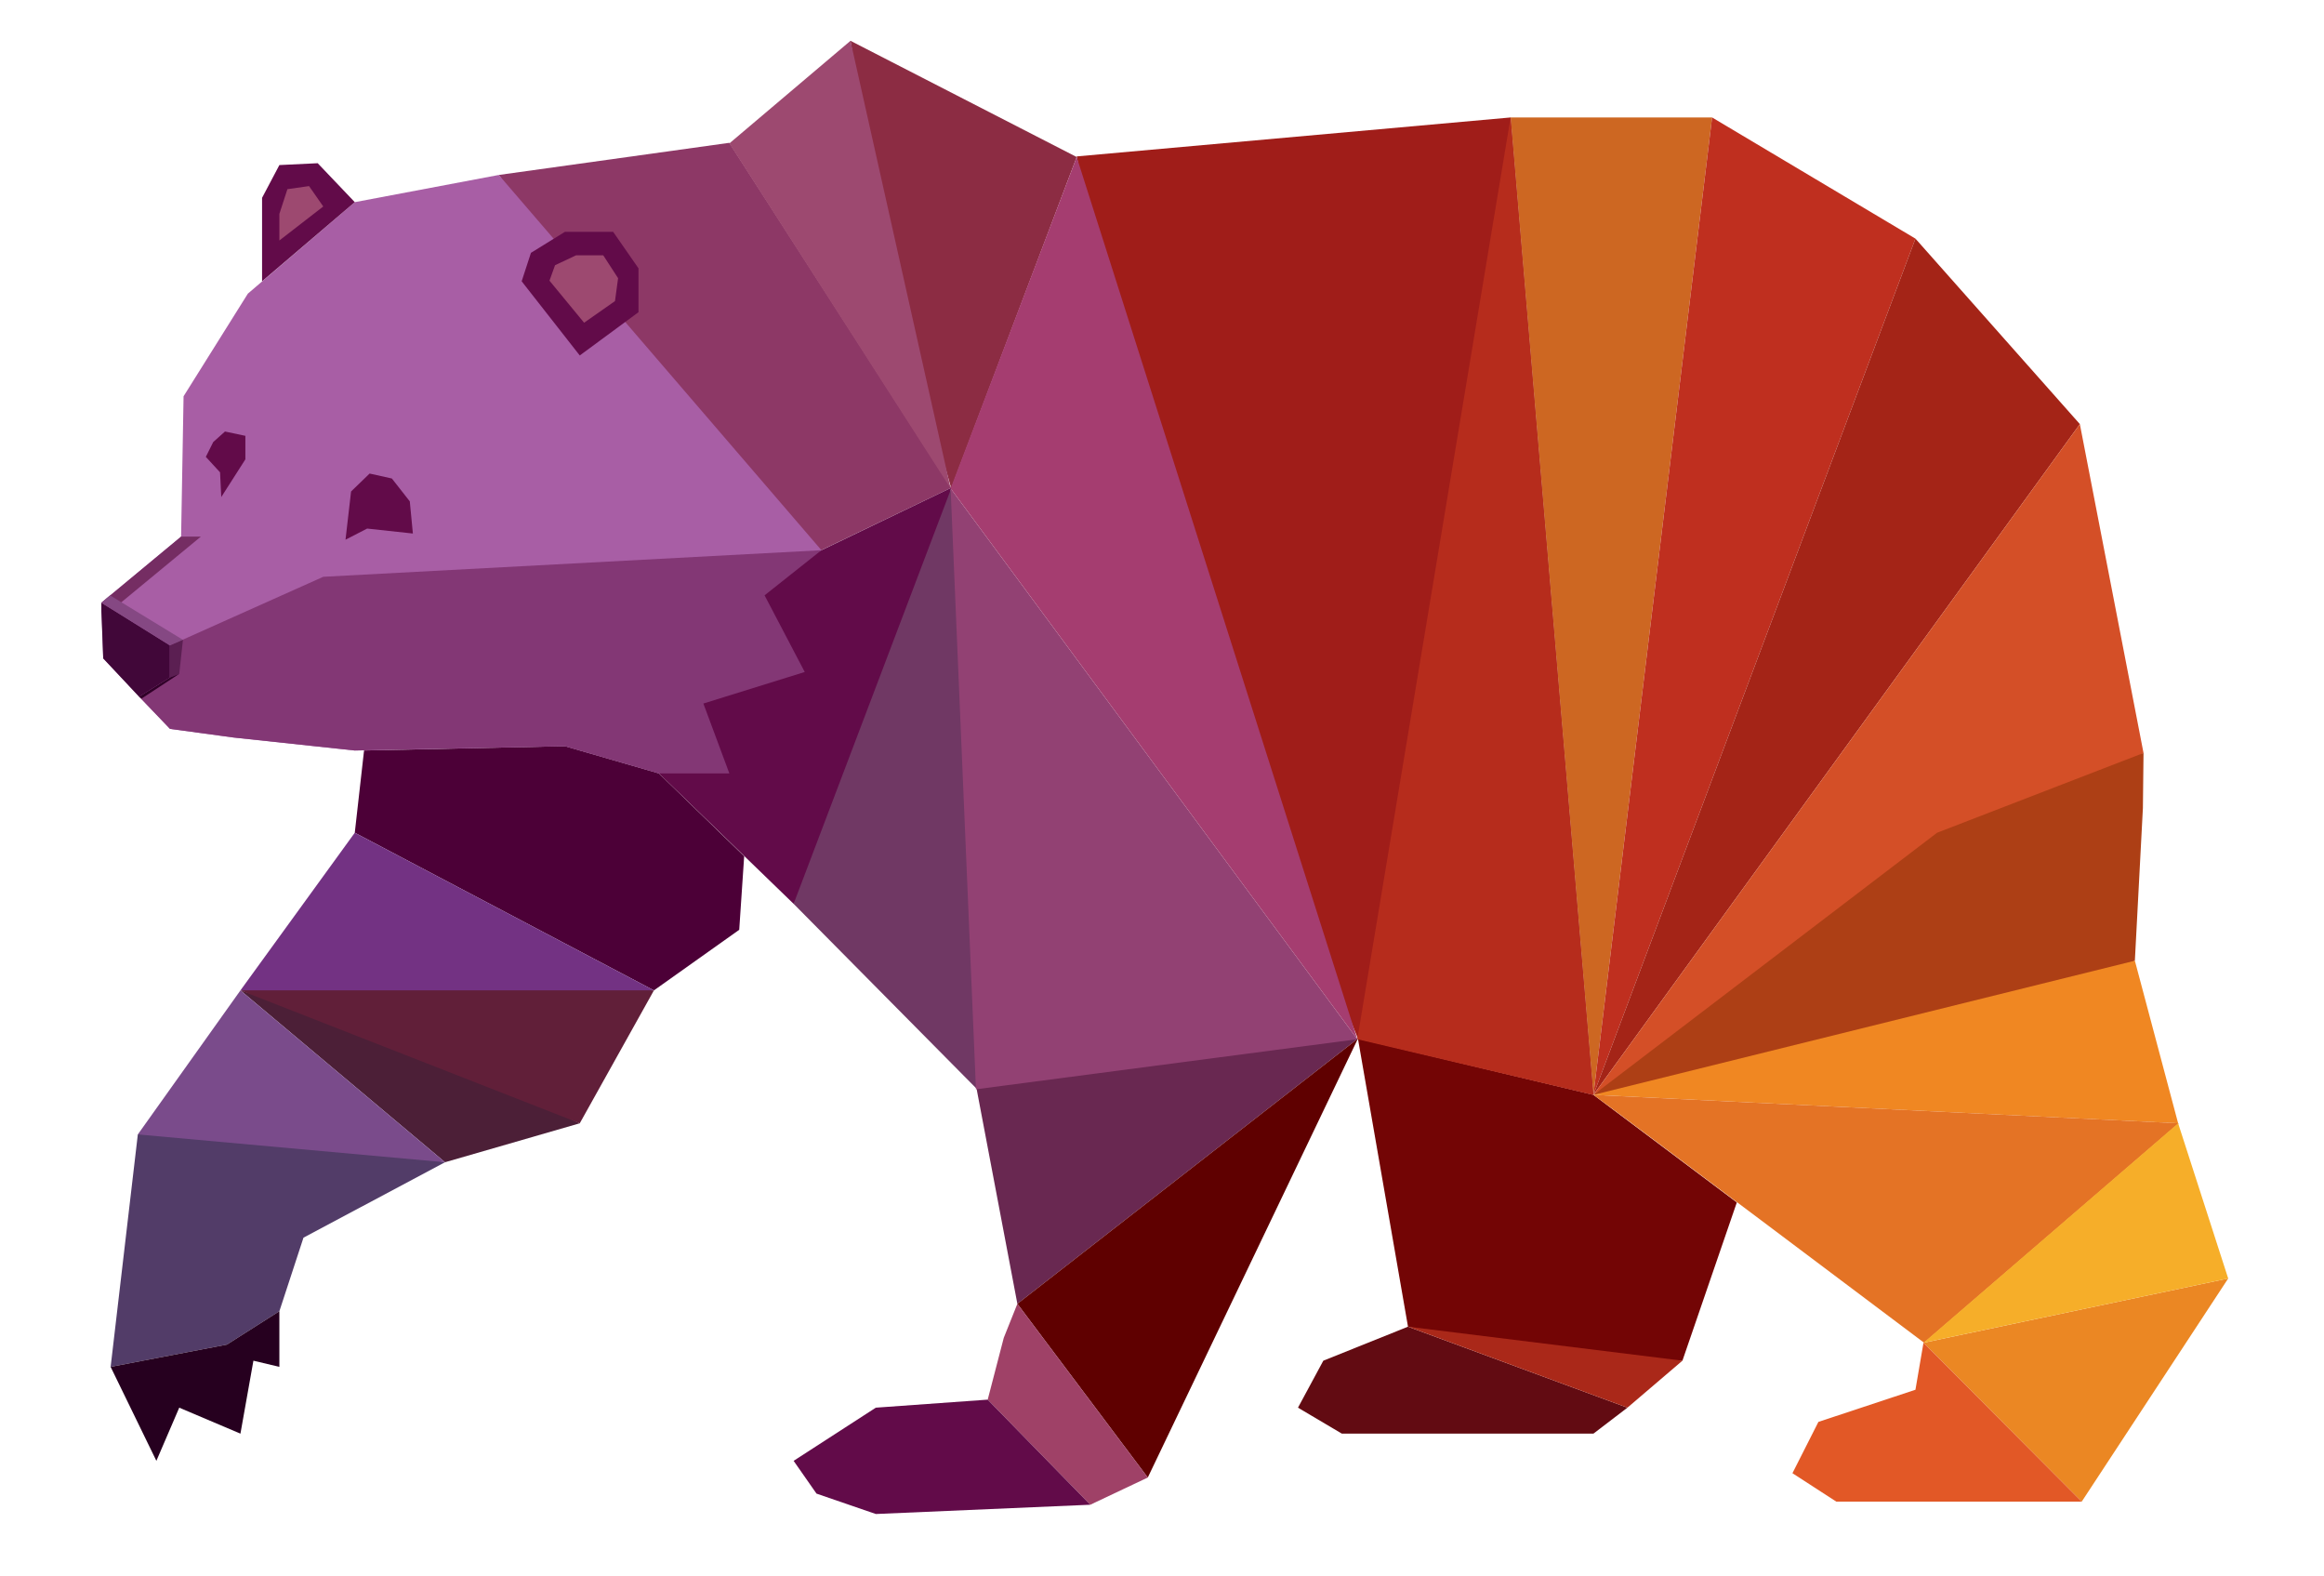<?xml version="1.0" encoding="utf-8"?>
<!-- Generator: Adobe Illustrator 18.0.0, SVG Export Plug-In . SVG Version: 6.00 Build 0)  -->
<!DOCTYPE svg PUBLIC "-//W3C//DTD SVG 1.1//EN" "http://www.w3.org/Graphics/SVG/1.1/DTD/svg11.dtd">
<svg version="1.1" id="Layer_1" xmlns="http://www.w3.org/2000/svg" xmlns:xlink="http://www.w3.org/1999/xlink" x="0px" y="0px"
	 viewBox="0 0 376 255" enable-background="new 0 0 376 255" xml:space="preserve">
<g>
	<polyline fill="#8C2C43" points="153.9,79 143.2,41.3 137.6,6.6 174.2,25.4 	"/>
	<polyline fill="#8D3866" points="153.9,78.9 118,23.1 80.7,28.3 126.2,92.2 153.9,78.9 	"/>
	<g>
		<polyline fill="#4C1F37" points="38.9,160.2 72,188 93.8,181.7 68.5,169.6 38.9,160.2 		"/>
		<polygon fill="#611F39" points="38.9,160.2 73.5,158.7 105.8,160.2 93.8,181.7 		"/>
		<polygon fill="#730505" points="219.7,168 227.8,214.6 250.3,220.1 272.2,220.1 281,194.5 257.8,177.1 		"/>
		<polygon fill="#523C68" points="22.3,183.5 17.9,221.1 36.7,217.5 45.2,212.1 49.1,200.2 72,188 42.4,181.7 		"/>
		<polyline fill="#A85EA5" points="132.9,89 106.6,125.1 91.4,120.7 57.4,121.4 37.8,119.3 27.5,117.9 16.7,106.5 16.4,97.5 
			29.3,86.8 29.7,64.1 40.1,47.5 57.4,32.7 80.7,28.3 132.9,89 		"/>
		<polygon fill="#620B49" points="42.4,45.5 42.4,32 45.2,26.7 51.4,26.4 57.4,32.7 		"/>
		<polygon fill="#4C0037" points="58.9,121.4 57.4,134.7 105.8,160.2 119.6,150.4 120.4,138.5 106.6,125.1 91.4,120.7 		"/>
		<polygon fill="#620B49" points="132.9,89 119.1,96.8 106.6,125.1 128.4,146.2 145,125.1 153.9,78.9 		"/>
		<polyline fill="#A01D19" points="219.7,168 185.7,83.9 174.2,25.3 244.4,19 257.8,177.1 219.7,168 		"/>
		<polyline fill="#703864" points="128.4,146.2 158,176.1 161.6,130.4 153.9,79 		"/>
		<polyline fill="#692851" points="219.7,168 183.6,166.2 158,176.1 164.6,210.9 		"/>
		<polyline fill="#5F0000" points="164.6,210.9 166.1,212.9 185.7,239 219.7,168 		"/>
		<polyline fill="#9F4167" points="162.4,216.4 159.8,226.4 176.4,243.4 185.7,239 164.6,210.9 		"/>
		<polygon fill="#620B49" points="141.7,227.7 159.8,226.4 176.4,243.4 141.7,244.9 132.1,241.6 128.4,236.3 		"/>
		<polygon fill="#CD6722" points="244.4,19 277,19 257.8,177.1 		"/>
		<polygon fill="#BF2F1F" points="277,19 309.9,38.6 257.8,177.1 		"/>
		<polygon fill="#A42417" points="309.9,38.6 336.5,68.6 257.8,177.1 		"/>
		<polygon fill="#D44F27" points="336.5,68.6 346.8,121.8 257.8,177.1 		"/>
		<polygon fill="#AD3F15" points="346.8,121.8 346.7,130.7 345.4,155.4 313.4,170.2 257.8,177.1 313.4,134.7 		"/>
		<polygon fill="#F08722" points="345.4,155.4 352.4,181.7 257.8,177.1 		"/>
		<path fill="#E47325" d="M257.8,177.1c1.1,0.7,53.5,40.1,53.5,40.1l41.2-35.5L257.8,177.1z"/>
		<polygon fill="#EB8723" points="311.2,217.2 336.8,242.9 360.5,206.8 		"/>
		<polygon fill="#F6AE29" points="352.4,181.7 360.5,206.8 311.2,217.2 		"/>
		<polygon fill="#E25826" points="309.9,224.8 294.2,230 290,238.3 297.1,242.9 336.8,242.9 311.2,217.2 		"/>
		<polygon fill="#620B12" points="214.1,220.1 227.8,214.6 263.3,227.7 257.8,231.9 217.1,231.9 210,227.7 		"/>
		<polygon fill="#AA2819" points="272.2,220.1 263.3,227.7 227.8,214.6 		"/>
		<polygon fill="#620B49" points="84.4,45.5 85.9,40.9 91.4,37.5 99.2,37.5 103.3,43.4 103.3,50.5 93.8,57.5 		"/>
		<polygon fill="#9D4970" points="88.9,45.4 89.8,42.9 93.2,41.3 97.6,41.3 100,45 99.5,48.7 94.5,52.2 		"/>
		<polygon fill="#9D4970" points="45.2,38.9 45.2,34.6 46.5,30.6 50,30.1 52.3,33.4 		"/>
		<polygon fill="#733283" points="57.4,134.7 38.9,160.2 105.8,160.2 		"/>
		<polygon fill="#7A4B8B" points="38.9,160.2 22.3,183.5 72,188 		"/>
		<polygon fill="#26001F" points="17.9,221.1 25.3,236.3 29,227.7 38.9,231.9 41,220.1 45.2,221.1 45.2,212.1 36.7,217.5 		"/>
		<polygon fill="#410739" points="16.4,97.5 18.2,98.6 27.5,104.4 27.5,109.6 22.5,112.7 16.7,106.5 16.4,98.9 		"/>
		<polygon fill="#620B49" points="56.8,79.5 59.8,76.6 63.4,77.4 66.3,81.1 66.8,86.3 59.4,85.5 55.9,87.3 		"/>
		<polygon fill="#620B49" points="34.5,71.5 36.4,69.8 39.7,70.5 39.7,74.3 35.8,80.4 35.6,76.4 33.3,73.9 		"/>
		<polygon fill="#752D63" points="16.4,97.5 29.3,86.8 32.5,86.8 18.2,98.6 		"/>
		<path fill="#A97C50" d="M155.4,82"/>
	</g>
	<polyline fill="#9D4970" points="153.8,79 137.6,6.6 118,23.2 153.8,79 	"/>
	<polyline fill="#924173" points="153.8,79 157.9,176.2 219.6,168.1 	"/>
	<polyline fill="#A53D70" points="219.6,168.1 192.4,82.6 174.2,25.4 153.8,79 219.6,168.1 	"/>
	<polygon fill="#B62C1C" points="219.6,168.1 244.4,19 257.8,177.1 	"/>
	<polygon fill="#833775" points="52.3,93.3 132.9,89 123.7,96.3 130.2,108.7 113.8,113.8 118,125.1 106.6,125.1 91.4,120.7 
		71.3,121.1 57.4,121.4 37.8,119.3 27.5,117.9 22.5,112.7 27.5,109.6 27.5,104.4 	"/>
	<polygon fill="#854883" points="29.6,103.5 27.5,104.4 16.4,97.5 17.8,96.3 	"/>
	<polygon fill="#5B1F52" points="29.6,103.5 29,109 27.5,109.6 27.5,104.4 	"/>
	<polygon fill="#300028" points="22.9,113 29,109 27.5,109.6 22.5,112.7 	"/>
	<path fill="#8C2C43" d="M137.6,41.3"/>
</g>
</svg>
